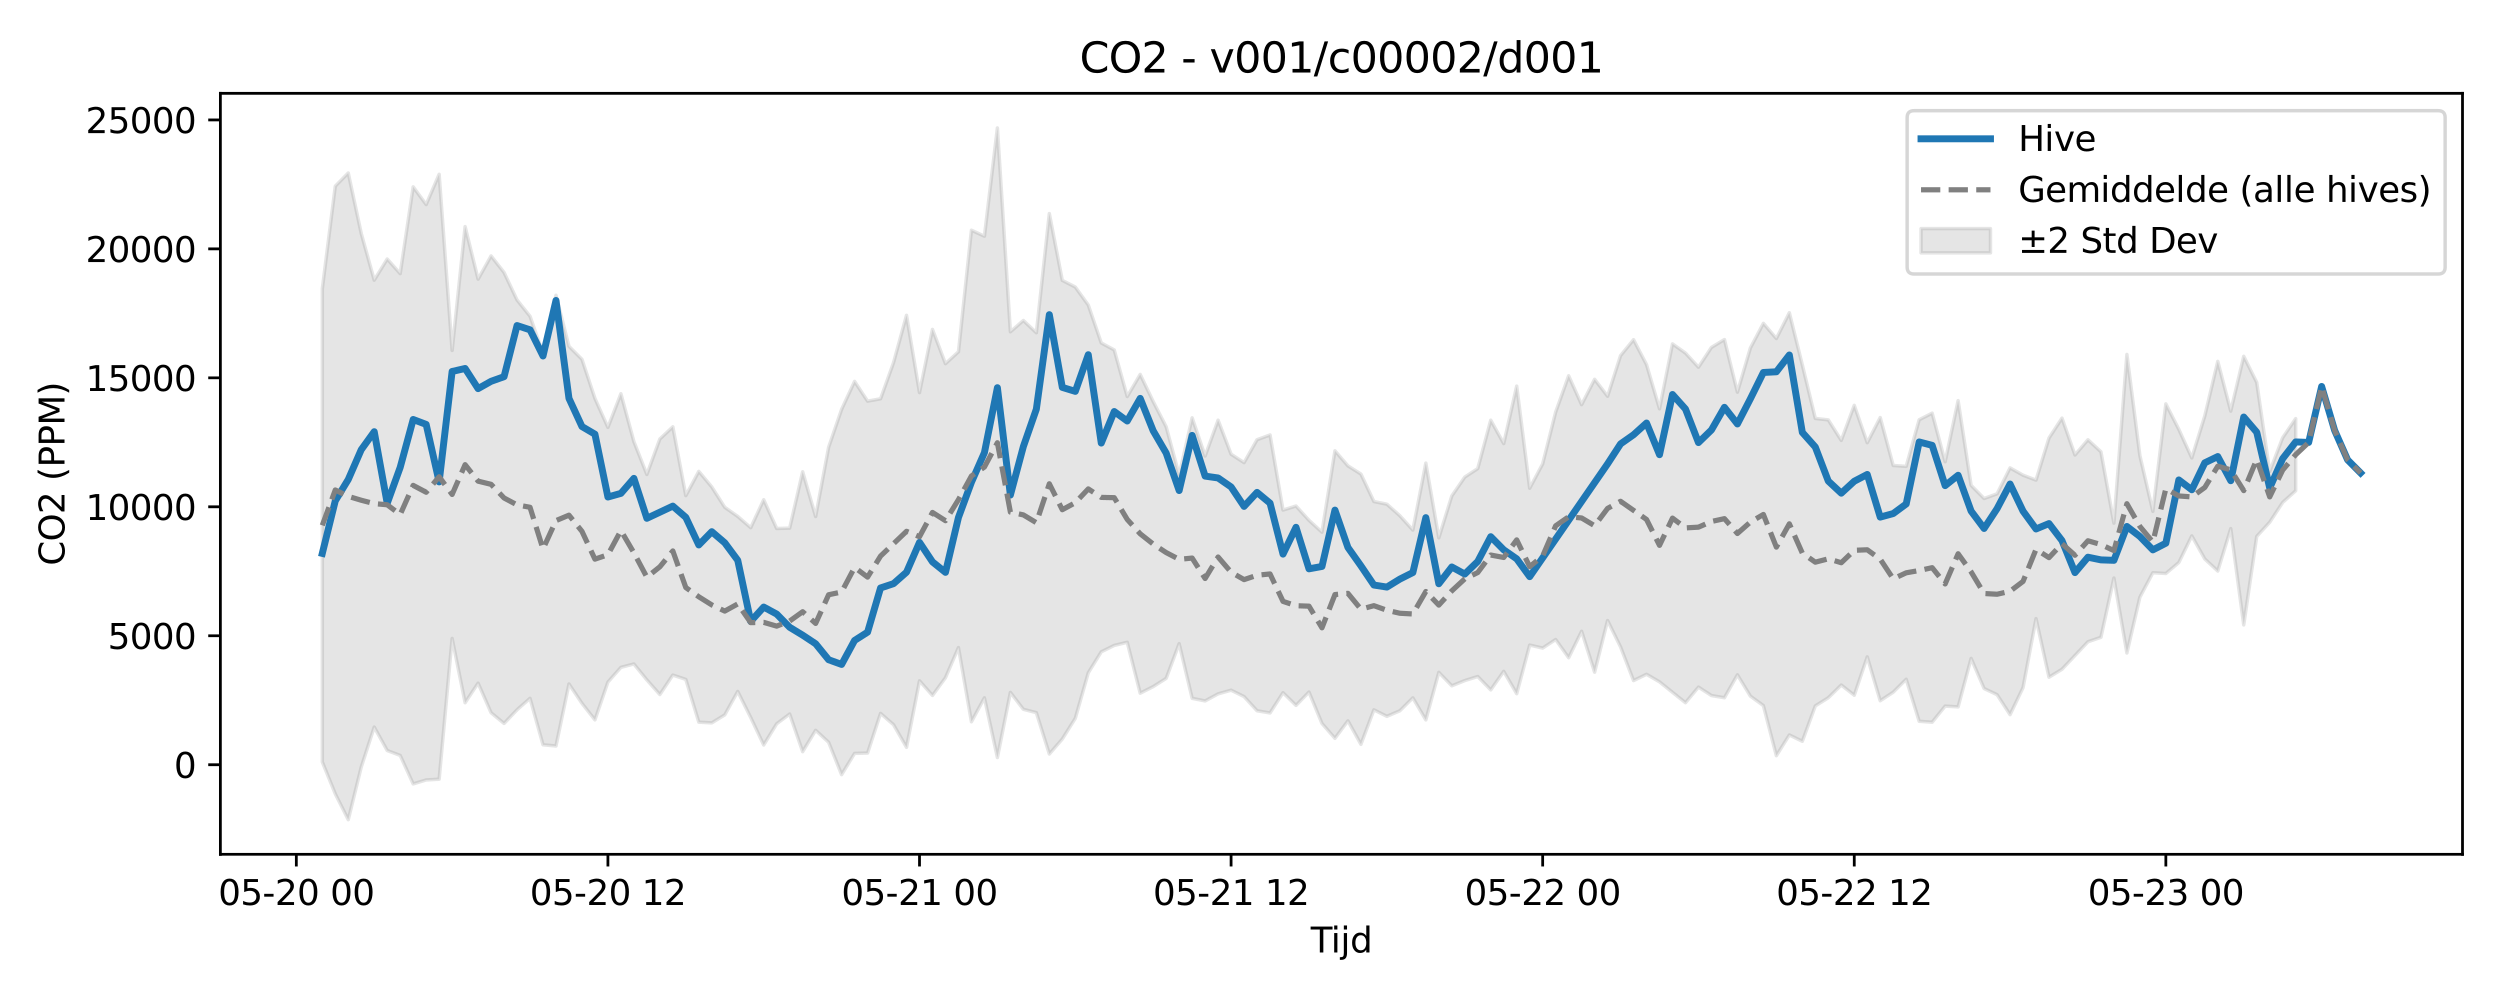 <?xml version="1.0" encoding="utf-8" standalone="no"?>
<!DOCTYPE svg PUBLIC "-//W3C//DTD SVG 1.1//EN"
  "http://www.w3.org/Graphics/SVG/1.1/DTD/svg11.dtd">
<svg xmlns:xlink="http://www.w3.org/1999/xlink" width="720pt" height="288pt" viewBox="0 0 720 288" xmlns="http://www.w3.org/2000/svg" version="1.1">
 <defs>
  <style type="text/css">*{stroke-linejoin: round; stroke-linecap: butt}</style>
 </defs>
 <g id="figure_1">
  <g id="patch_1">
   <path d="M 0 288 
L 720 288 
L 720 0 
L 0 0 
z
" style="fill: #ffffff"/>
  </g>
  <g id="axes_1">
   <g id="patch_2">
    <path d="M 63.47 246.04 
L 709.2 246.04 
L 709.2 26.88 
L 63.47 26.88 
z
" style="fill: #ffffff"/>
   </g>
   <g id="FillBetweenPolyCollection_1">
    <defs>
     <path id="m4e800bbe43" d="M 92.821 -204.836 
L 92.821 -68.562 
L 96.56 -59.377 
L 100.299 -51.922 
L 104.038 -67.093 
L 107.777 -78.601 
L 111.516 -71.849 
L 115.256 -70.435 
L 118.995 -62.232 
L 122.734 -63.374 
L 126.473 -63.586 
L 130.212 -104.137 
L 133.951 -85.61 
L 137.69 -91.253 
L 141.429 -82.733 
L 145.168 -79.644 
L 148.907 -83.576 
L 152.646 -86.888 
L 156.385 -73.497 
L 160.124 -73.153 
L 163.863 -91.015 
L 167.602 -85.445 
L 171.341 -80.674 
L 175.08 -91.563 
L 178.819 -95.801 
L 182.558 -96.771 
L 186.297 -92.188 
L 190.036 -87.963 
L 193.775 -93.578 
L 197.514 -92.328 
L 201.253 -80.01 
L 204.992 -79.808 
L 208.731 -82.114 
L 212.47 -88.857 
L 216.209 -81.343 
L 219.948 -73.441 
L 223.687 -79.552 
L 227.426 -82.361 
L 231.165 -71.515 
L 234.904 -77.67 
L 238.643 -74.229 
L 242.382 -64.899 
L 246.121 -71.024 
L 249.861 -71.118 
L 253.6 -82.545 
L 257.339 -79.282 
L 261.078 -72.773 
L 264.817 -91.934 
L 268.556 -87.7 
L 272.295 -92.814 
L 276.034 -101.508 
L 279.773 -80.126 
L 283.512 -87.021 
L 287.251 -69.82 
L 290.99 -88.589 
L 294.729 -83.718 
L 298.468 -82.761 
L 302.207 -70.846 
L 305.946 -75.161 
L 309.685 -81.121 
L 313.424 -94.236 
L 317.163 -100.269 
L 320.902 -102.12 
L 324.641 -103.021 
L 328.38 -88.355 
L 332.119 -90.254 
L 335.858 -92.627 
L 339.597 -102.632 
L 343.336 -86.883 
L 347.075 -86.129 
L 350.814 -88.165 
L 354.553 -89.224 
L 358.292 -87.385 
L 362.031 -83.294 
L 365.77 -82.672 
L 369.509 -88.506 
L 373.248 -84.839 
L 376.987 -88.69 
L 380.726 -79.647 
L 384.465 -75.359 
L 388.205 -80.396 
L 391.944 -73.626 
L 395.683 -83.569 
L 399.422 -81.691 
L 403.161 -83.296 
L 406.9 -87.014 
L 410.639 -80.662 
L 414.378 -94.365 
L 418.117 -90.488 
L 421.856 -91.99 
L 425.595 -93.16 
L 429.334 -89.306 
L 433.073 -94.65 
L 436.812 -88.211 
L 440.551 -102.215 
L 444.29 -101.352 
L 448.029 -103.821 
L 451.768 -98.568 
L 455.507 -106.191 
L 459.246 -94.403 
L 462.985 -109.283 
L 466.724 -101.672 
L 470.463 -91.983 
L 474.202 -93.806 
L 477.941 -91.625 
L 481.68 -88.614 
L 485.419 -85.612 
L 489.158 -90.115 
L 492.897 -87.683 
L 496.636 -87.048 
L 500.375 -93.648 
L 504.114 -87.514 
L 507.853 -84.783 
L 511.592 -70.36 
L 515.331 -76.332 
L 519.07 -74.51 
L 522.809 -84.697 
L 526.549 -87.044 
L 530.288 -90.708 
L 534.027 -87.765 
L 537.766 -98.819 
L 541.505 -86.181 
L 545.244 -88.645 
L 548.983 -92.376 
L 552.722 -80.268 
L 556.461 -79.999 
L 560.2 -84.639 
L 563.939 -84.414 
L 567.678 -98.38 
L 571.417 -89.705 
L 575.156 -87.935 
L 578.895 -82.173 
L 582.634 -89.955 
L 586.373 -109.838 
L 590.112 -92.959 
L 593.851 -95.246 
L 597.59 -99.206 
L 601.329 -103.17 
L 605.068 -104.454 
L 608.807 -121.529 
L 612.546 -99.938 
L 616.285 -116.008 
L 620.024 -123.053 
L 623.763 -122.832 
L 627.502 -125.994 
L 631.241 -133.66 
L 634.98 -127.012 
L 638.719 -123.538 
L 642.458 -135.777 
L 646.197 -108.017 
L 649.936 -133.513 
L 653.675 -137.593 
L 657.414 -143.302 
L 661.154 -146.662 
L 661.154 -167.441 
L 661.154 -167.441 
L 657.414 -161.945 
L 653.675 -152.195 
L 649.936 -177.859 
L 646.197 -185.394 
L 642.458 -169.598 
L 638.719 -183.929 
L 634.98 -168.208 
L 631.241 -156.119 
L 627.502 -164.338 
L 623.763 -171.689 
L 620.024 -140.728 
L 616.285 -156.773 
L 612.546 -185.923 
L 608.807 -137.332 
L 605.068 -157.89 
L 601.329 -161.348 
L 597.59 -156.968 
L 593.851 -167.58 
L 590.112 -161.847 
L 586.373 -149.723 
L 582.634 -151.151 
L 578.895 -153.25 
L 575.156 -145.783 
L 571.417 -144.431 
L 567.678 -148.225 
L 563.939 -172.622 
L 560.2 -155.016 
L 556.461 -169.016 
L 552.722 -167.108 
L 548.983 -153.686 
L 545.244 -153.947 
L 541.505 -167.75 
L 537.766 -160.505 
L 534.027 -171.266 
L 530.288 -161.164 
L 526.549 -167.076 
L 522.809 -167.492 
L 519.07 -182.892 
L 515.331 -197.942 
L 511.592 -190.505 
L 507.853 -194.88 
L 504.114 -187.781 
L 500.375 -175.056 
L 496.636 -190.209 
L 492.897 -187.944 
L 489.158 -182.242 
L 485.419 -186.316 
L 481.68 -188.957 
L 477.941 -170.252 
L 474.202 -182.98 
L 470.463 -190.167 
L 466.724 -185.583 
L 462.985 -173.877 
L 459.246 -178.763 
L 455.507 -171.456 
L 451.768 -179.772 
L 448.029 -169.309 
L 444.29 -154.41 
L 440.551 -147.384 
L 436.812 -176.804 
L 433.073 -160.246 
L 429.334 -166.994 
L 425.595 -153.06 
L 421.856 -150.594 
L 418.117 -145.169 
L 414.378 -133.096 
L 410.639 -154.629 
L 406.9 -135.34 
L 403.161 -139.467 
L 399.422 -142.797 
L 395.683 -143.563 
L 391.944 -151.475 
L 388.205 -153.832 
L 384.465 -158.172 
L 380.726 -134.73 
L 376.987 -138.159 
L 373.248 -142.268 
L 369.509 -141.101 
L 365.77 -162.736 
L 362.031 -161.366 
L 358.292 -154.758 
L 354.553 -157.193 
L 350.814 -166.992 
L 347.075 -156.664 
L 343.336 -167.674 
L 339.597 -151.18 
L 335.858 -165.088 
L 332.119 -172.364 
L 328.38 -180.173 
L 324.641 -173.794 
L 320.902 -187.216 
L 317.163 -189.236 
L 313.424 -200.156 
L 309.685 -205.331 
L 305.946 -207.244 
L 302.207 -226.498 
L 298.468 -192.169 
L 294.729 -195.701 
L 290.99 -192.434 
L 287.251 -251.158 
L 283.512 -219.971 
L 279.773 -221.704 
L 276.034 -186.688 
L 272.295 -183.261 
L 268.556 -193.133 
L 264.817 -174.913 
L 261.078 -197.193 
L 257.339 -183.558 
L 253.6 -173.151 
L 249.861 -172.475 
L 246.121 -178.157 
L 242.382 -170.103 
L 238.643 -159.191 
L 234.904 -139.241 
L 231.165 -152.133 
L 227.426 -135.903 
L 223.687 -135.796 
L 219.948 -144.077 
L 216.209 -136.019 
L 212.47 -139.276 
L 208.731 -141.9 
L 204.992 -147.759 
L 201.253 -152.249 
L 197.514 -145.254 
L 193.775 -165.079 
L 190.036 -161.568 
L 186.297 -151.352 
L 182.558 -160.823 
L 178.819 -174.603 
L 175.08 -164.91 
L 171.341 -173.256 
L 167.602 -184.511 
L 163.863 -188.252 
L 160.124 -202.971 
L 156.385 -186.286 
L 152.646 -196.917 
L 148.907 -201.609 
L 145.168 -209.522 
L 141.429 -214.295 
L 137.69 -207.602 
L 133.951 -222.74 
L 130.212 -187.066 
L 126.473 -237.811 
L 122.734 -229.089 
L 118.995 -234.186 
L 115.256 -209.192 
L 111.516 -213.405 
L 107.777 -207.312 
L 104.038 -220.766 
L 100.299 -238.183 
L 96.56 -234.391 
L 92.821 -204.836 
z
" style="stroke: #808080; stroke-opacity: 0.2"/>
    </defs>
    <g clip-path="url(#pc30db6dd13)">
     <use xlink:href="#m4e800bbe43" x="0" y="288" style="fill: #808080; fill-opacity: 0.2; stroke: #808080; stroke-opacity: 0.2"/>
    </g>
   </g>
   <g id="matplotlib.axis_1">
    <g id="xtick_1">
     <g id="line2d_1">
      <defs>
       <path id="m3053ed1cce" d="M 0 0 
L 0 3.5 
" style="stroke: #000000; stroke-width: 0.8"/>
      </defs>
      <g>
       <use xlink:href="#m3053ed1cce" x="85.343" y="246.04" style="stroke: #000000; stroke-width: 0.8"/>
      </g>
     </g>
     <g id="text_1">
      <!-- 05-20 00 -->
      <g transform="translate(62.863 260.638) scale(0.1 -0.1)">
       <defs>
        <path id="DejaVuSans-30" d="M 2034 4250 
Q 1547 4250 1301 3770 
Q 1056 3291 1056 2328 
Q 1056 1369 1301 889 
Q 1547 409 2034 409 
Q 2525 409 2770 889 
Q 3016 1369 3016 2328 
Q 3016 3291 2770 3770 
Q 2525 4250 2034 4250 
z
M 2034 4750 
Q 2819 4750 3233 4129 
Q 3647 3509 3647 2328 
Q 3647 1150 3233 529 
Q 2819 -91 2034 -91 
Q 1250 -91 836 529 
Q 422 1150 422 2328 
Q 422 3509 836 4129 
Q 1250 4750 2034 4750 
z
" transform="scale(0.016)"/>
        <path id="DejaVuSans-35" d="M 691 4666 
L 3169 4666 
L 3169 4134 
L 1269 4134 
L 1269 2991 
Q 1406 3038 1543 3061 
Q 1681 3084 1819 3084 
Q 2600 3084 3056 2656 
Q 3513 2228 3513 1497 
Q 3513 744 3044 326 
Q 2575 -91 1722 -91 
Q 1428 -91 1123 -41 
Q 819 9 494 109 
L 494 744 
Q 775 591 1075 516 
Q 1375 441 1709 441 
Q 2250 441 2565 725 
Q 2881 1009 2881 1497 
Q 2881 1984 2565 2268 
Q 2250 2553 1709 2553 
Q 1456 2553 1204 2497 
Q 953 2441 691 2322 
L 691 4666 
z
" transform="scale(0.016)"/>
        <path id="DejaVuSans-2d" d="M 313 2009 
L 1997 2009 
L 1997 1497 
L 313 1497 
L 313 2009 
z
" transform="scale(0.016)"/>
        <path id="DejaVuSans-32" d="M 1228 531 
L 3431 531 
L 3431 0 
L 469 0 
L 469 531 
Q 828 903 1448 1529 
Q 2069 2156 2228 2338 
Q 2531 2678 2651 2914 
Q 2772 3150 2772 3378 
Q 2772 3750 2511 3984 
Q 2250 4219 1831 4219 
Q 1534 4219 1204 4116 
Q 875 4013 500 3803 
L 500 4441 
Q 881 4594 1212 4672 
Q 1544 4750 1819 4750 
Q 2544 4750 2975 4387 
Q 3406 4025 3406 3419 
Q 3406 3131 3298 2873 
Q 3191 2616 2906 2266 
Q 2828 2175 2409 1742 
Q 1991 1309 1228 531 
z
" transform="scale(0.016)"/>
        <path id="DejaVuSans-20" transform="scale(0.016)"/>
       </defs>
       <use xlink:href="#DejaVuSans-30"/>
       <use xlink:href="#DejaVuSans-35" transform="translate(63.623 0)"/>
       <use xlink:href="#DejaVuSans-2d" transform="translate(127.246 0)"/>
       <use xlink:href="#DejaVuSans-32" transform="translate(163.33 0)"/>
       <use xlink:href="#DejaVuSans-30" transform="translate(226.953 0)"/>
       <use xlink:href="#DejaVuSans-20" transform="translate(290.576 0)"/>
       <use xlink:href="#DejaVuSans-30" transform="translate(322.363 0)"/>
       <use xlink:href="#DejaVuSans-30" transform="translate(385.986 0)"/>
      </g>
     </g>
    </g>
    <g id="xtick_2">
     <g id="line2d_2">
      <g>
       <use xlink:href="#m3053ed1cce" x="175.08" y="246.04" style="stroke: #000000; stroke-width: 0.8"/>
      </g>
     </g>
     <g id="text_2">
      <!-- 05-20 12 -->
      <g transform="translate(152.599 260.638) scale(0.1 -0.1)">
       <defs>
        <path id="DejaVuSans-31" d="M 794 531 
L 1825 531 
L 1825 4091 
L 703 3866 
L 703 4441 
L 1819 4666 
L 2450 4666 
L 2450 531 
L 3481 531 
L 3481 0 
L 794 0 
L 794 531 
z
" transform="scale(0.016)"/>
       </defs>
       <use xlink:href="#DejaVuSans-30"/>
       <use xlink:href="#DejaVuSans-35" transform="translate(63.623 0)"/>
       <use xlink:href="#DejaVuSans-2d" transform="translate(127.246 0)"/>
       <use xlink:href="#DejaVuSans-32" transform="translate(163.33 0)"/>
       <use xlink:href="#DejaVuSans-30" transform="translate(226.953 0)"/>
       <use xlink:href="#DejaVuSans-20" transform="translate(290.576 0)"/>
       <use xlink:href="#DejaVuSans-31" transform="translate(322.363 0)"/>
       <use xlink:href="#DejaVuSans-32" transform="translate(385.986 0)"/>
      </g>
     </g>
    </g>
    <g id="xtick_3">
     <g id="line2d_3">
      <g>
       <use xlink:href="#m3053ed1cce" x="264.817" y="246.04" style="stroke: #000000; stroke-width: 0.8"/>
      </g>
     </g>
     <g id="text_3">
      <!-- 05-21 00 -->
      <g transform="translate(242.336 260.638) scale(0.1 -0.1)">
       <use xlink:href="#DejaVuSans-30"/>
       <use xlink:href="#DejaVuSans-35" transform="translate(63.623 0)"/>
       <use xlink:href="#DejaVuSans-2d" transform="translate(127.246 0)"/>
       <use xlink:href="#DejaVuSans-32" transform="translate(163.33 0)"/>
       <use xlink:href="#DejaVuSans-31" transform="translate(226.953 0)"/>
       <use xlink:href="#DejaVuSans-20" transform="translate(290.576 0)"/>
       <use xlink:href="#DejaVuSans-30" transform="translate(322.363 0)"/>
       <use xlink:href="#DejaVuSans-30" transform="translate(385.986 0)"/>
      </g>
     </g>
    </g>
    <g id="xtick_4">
     <g id="line2d_4">
      <g>
       <use xlink:href="#m3053ed1cce" x="354.553" y="246.04" style="stroke: #000000; stroke-width: 0.8"/>
      </g>
     </g>
     <g id="text_4">
      <!-- 05-21 12 -->
      <g transform="translate(332.073 260.638) scale(0.1 -0.1)">
       <use xlink:href="#DejaVuSans-30"/>
       <use xlink:href="#DejaVuSans-35" transform="translate(63.623 0)"/>
       <use xlink:href="#DejaVuSans-2d" transform="translate(127.246 0)"/>
       <use xlink:href="#DejaVuSans-32" transform="translate(163.33 0)"/>
       <use xlink:href="#DejaVuSans-31" transform="translate(226.953 0)"/>
       <use xlink:href="#DejaVuSans-20" transform="translate(290.576 0)"/>
       <use xlink:href="#DejaVuSans-31" transform="translate(322.363 0)"/>
       <use xlink:href="#DejaVuSans-32" transform="translate(385.986 0)"/>
      </g>
     </g>
    </g>
    <g id="xtick_5">
     <g id="line2d_5">
      <g>
       <use xlink:href="#m3053ed1cce" x="444.29" y="246.04" style="stroke: #000000; stroke-width: 0.8"/>
      </g>
     </g>
     <g id="text_5">
      <!-- 05-22 00 -->
      <g transform="translate(421.809 260.638) scale(0.1 -0.1)">
       <use xlink:href="#DejaVuSans-30"/>
       <use xlink:href="#DejaVuSans-35" transform="translate(63.623 0)"/>
       <use xlink:href="#DejaVuSans-2d" transform="translate(127.246 0)"/>
       <use xlink:href="#DejaVuSans-32" transform="translate(163.33 0)"/>
       <use xlink:href="#DejaVuSans-32" transform="translate(226.953 0)"/>
       <use xlink:href="#DejaVuSans-20" transform="translate(290.576 0)"/>
       <use xlink:href="#DejaVuSans-30" transform="translate(322.363 0)"/>
       <use xlink:href="#DejaVuSans-30" transform="translate(385.986 0)"/>
      </g>
     </g>
    </g>
    <g id="xtick_6">
     <g id="line2d_6">
      <g>
       <use xlink:href="#m3053ed1cce" x="534.027" y="246.04" style="stroke: #000000; stroke-width: 0.8"/>
      </g>
     </g>
     <g id="text_6">
      <!-- 05-22 12 -->
      <g transform="translate(511.546 260.638) scale(0.1 -0.1)">
       <use xlink:href="#DejaVuSans-30"/>
       <use xlink:href="#DejaVuSans-35" transform="translate(63.623 0)"/>
       <use xlink:href="#DejaVuSans-2d" transform="translate(127.246 0)"/>
       <use xlink:href="#DejaVuSans-32" transform="translate(163.33 0)"/>
       <use xlink:href="#DejaVuSans-32" transform="translate(226.953 0)"/>
       <use xlink:href="#DejaVuSans-20" transform="translate(290.576 0)"/>
       <use xlink:href="#DejaVuSans-31" transform="translate(322.363 0)"/>
       <use xlink:href="#DejaVuSans-32" transform="translate(385.986 0)"/>
      </g>
     </g>
    </g>
    <g id="xtick_7">
     <g id="line2d_7">
      <g>
       <use xlink:href="#m3053ed1cce" x="623.763" y="246.04" style="stroke: #000000; stroke-width: 0.8"/>
      </g>
     </g>
     <g id="text_7">
      <!-- 05-23 00 -->
      <g transform="translate(601.283 260.638) scale(0.1 -0.1)">
       <defs>
        <path id="DejaVuSans-33" d="M 2597 2516 
Q 3050 2419 3304 2112 
Q 3559 1806 3559 1356 
Q 3559 666 3084 287 
Q 2609 -91 1734 -91 
Q 1441 -91 1130 -33 
Q 819 25 488 141 
L 488 750 
Q 750 597 1062 519 
Q 1375 441 1716 441 
Q 2309 441 2620 675 
Q 2931 909 2931 1356 
Q 2931 1769 2642 2001 
Q 2353 2234 1838 2234 
L 1294 2234 
L 1294 2753 
L 1863 2753 
Q 2328 2753 2575 2939 
Q 2822 3125 2822 3475 
Q 2822 3834 2567 4026 
Q 2313 4219 1838 4219 
Q 1578 4219 1281 4162 
Q 984 4106 628 3988 
L 628 4550 
Q 988 4650 1302 4700 
Q 1616 4750 1894 4750 
Q 2613 4750 3031 4423 
Q 3450 4097 3450 3541 
Q 3450 3153 3228 2886 
Q 3006 2619 2597 2516 
z
" transform="scale(0.016)"/>
       </defs>
       <use xlink:href="#DejaVuSans-30"/>
       <use xlink:href="#DejaVuSans-35" transform="translate(63.623 0)"/>
       <use xlink:href="#DejaVuSans-2d" transform="translate(127.246 0)"/>
       <use xlink:href="#DejaVuSans-32" transform="translate(163.33 0)"/>
       <use xlink:href="#DejaVuSans-33" transform="translate(226.953 0)"/>
       <use xlink:href="#DejaVuSans-20" transform="translate(290.576 0)"/>
       <use xlink:href="#DejaVuSans-30" transform="translate(322.363 0)"/>
       <use xlink:href="#DejaVuSans-30" transform="translate(385.986 0)"/>
      </g>
     </g>
    </g>
    <g id="text_8">
     <!-- Tijd -->
     <g transform="translate(377.485 274.317) scale(0.1 -0.1)">
      <defs>
       <path id="DejaVuSans-54" d="M -19 4666 
L 3928 4666 
L 3928 4134 
L 2272 4134 
L 2272 0 
L 1638 0 
L 1638 4134 
L -19 4134 
L -19 4666 
z
" transform="scale(0.016)"/>
       <path id="DejaVuSans-69" d="M 603 3500 
L 1178 3500 
L 1178 0 
L 603 0 
L 603 3500 
z
M 603 4863 
L 1178 4863 
L 1178 4134 
L 603 4134 
L 603 4863 
z
" transform="scale(0.016)"/>
       <path id="DejaVuSans-6a" d="M 603 3500 
L 1178 3500 
L 1178 -63 
Q 1178 -731 923 -1031 
Q 669 -1331 103 -1331 
L -116 -1331 
L -116 -844 
L 38 -844 
Q 366 -844 484 -692 
Q 603 -541 603 -63 
L 603 3500 
z
M 603 4863 
L 1178 4863 
L 1178 4134 
L 603 4134 
L 603 4863 
z
" transform="scale(0.016)"/>
       <path id="DejaVuSans-64" d="M 2906 2969 
L 2906 4863 
L 3481 4863 
L 3481 0 
L 2906 0 
L 2906 525 
Q 2725 213 2448 61 
Q 2172 -91 1784 -91 
Q 1150 -91 751 415 
Q 353 922 353 1747 
Q 353 2572 751 3078 
Q 1150 3584 1784 3584 
Q 2172 3584 2448 3432 
Q 2725 3281 2906 2969 
z
M 947 1747 
Q 947 1113 1208 752 
Q 1469 391 1925 391 
Q 2381 391 2643 752 
Q 2906 1113 2906 1747 
Q 2906 2381 2643 2742 
Q 2381 3103 1925 3103 
Q 1469 3103 1208 2742 
Q 947 2381 947 1747 
z
" transform="scale(0.016)"/>
      </defs>
      <use xlink:href="#DejaVuSans-54"/>
      <use xlink:href="#DejaVuSans-69" transform="translate(57.959 0)"/>
      <use xlink:href="#DejaVuSans-6a" transform="translate(85.742 0)"/>
      <use xlink:href="#DejaVuSans-64" transform="translate(113.525 0)"/>
     </g>
    </g>
   </g>
   <g id="matplotlib.axis_2">
    <g id="ytick_1">
     <g id="line2d_8">
      <defs>
       <path id="m0eae2b316e" d="M 0 0 
L -3.5 0 
" style="stroke: #000000; stroke-width: 0.8"/>
      </defs>
      <g>
       <use xlink:href="#m0eae2b316e" x="63.47" y="220.239" style="stroke: #000000; stroke-width: 0.8"/>
      </g>
     </g>
     <g id="text_9">
      <!-- 0 -->
      <g transform="translate(50.108 224.038) scale(0.1 -0.1)">
       <use xlink:href="#DejaVuSans-30"/>
      </g>
     </g>
    </g>
    <g id="ytick_2">
     <g id="line2d_9">
      <g>
       <use xlink:href="#m0eae2b316e" x="63.47" y="183.098" style="stroke: #000000; stroke-width: 0.8"/>
      </g>
     </g>
     <g id="text_10">
      <!-- 5000 -->
      <g transform="translate(31.02 186.897) scale(0.1 -0.1)">
       <use xlink:href="#DejaVuSans-35"/>
       <use xlink:href="#DejaVuSans-30" transform="translate(63.623 0)"/>
       <use xlink:href="#DejaVuSans-30" transform="translate(127.246 0)"/>
       <use xlink:href="#DejaVuSans-30" transform="translate(190.869 0)"/>
      </g>
     </g>
    </g>
    <g id="ytick_3">
     <g id="line2d_10">
      <g>
       <use xlink:href="#m0eae2b316e" x="63.47" y="145.957" style="stroke: #000000; stroke-width: 0.8"/>
      </g>
     </g>
     <g id="text_11">
      <!-- 10000 -->
      <g transform="translate(24.657 149.756) scale(0.1 -0.1)">
       <use xlink:href="#DejaVuSans-31"/>
       <use xlink:href="#DejaVuSans-30" transform="translate(63.623 0)"/>
       <use xlink:href="#DejaVuSans-30" transform="translate(127.246 0)"/>
       <use xlink:href="#DejaVuSans-30" transform="translate(190.869 0)"/>
       <use xlink:href="#DejaVuSans-30" transform="translate(254.492 0)"/>
      </g>
     </g>
    </g>
    <g id="ytick_4">
     <g id="line2d_11">
      <g>
       <use xlink:href="#m0eae2b316e" x="63.47" y="108.816" style="stroke: #000000; stroke-width: 0.8"/>
      </g>
     </g>
     <g id="text_12">
      <!-- 15000 -->
      <g transform="translate(24.657 112.615) scale(0.1 -0.1)">
       <use xlink:href="#DejaVuSans-31"/>
       <use xlink:href="#DejaVuSans-35" transform="translate(63.623 0)"/>
       <use xlink:href="#DejaVuSans-30" transform="translate(127.246 0)"/>
       <use xlink:href="#DejaVuSans-30" transform="translate(190.869 0)"/>
       <use xlink:href="#DejaVuSans-30" transform="translate(254.492 0)"/>
      </g>
     </g>
    </g>
    <g id="ytick_5">
     <g id="line2d_12">
      <g>
       <use xlink:href="#m0eae2b316e" x="63.47" y="71.675" style="stroke: #000000; stroke-width: 0.8"/>
      </g>
     </g>
     <g id="text_13">
      <!-- 20000 -->
      <g transform="translate(24.657 75.475) scale(0.1 -0.1)">
       <use xlink:href="#DejaVuSans-32"/>
       <use xlink:href="#DejaVuSans-30" transform="translate(63.623 0)"/>
       <use xlink:href="#DejaVuSans-30" transform="translate(127.246 0)"/>
       <use xlink:href="#DejaVuSans-30" transform="translate(190.869 0)"/>
       <use xlink:href="#DejaVuSans-30" transform="translate(254.492 0)"/>
      </g>
     </g>
    </g>
    <g id="ytick_6">
     <g id="line2d_13">
      <g>
       <use xlink:href="#m0eae2b316e" x="63.47" y="34.534" style="stroke: #000000; stroke-width: 0.8"/>
      </g>
     </g>
     <g id="text_14">
      <!-- 25000 -->
      <g transform="translate(24.657 38.334) scale(0.1 -0.1)">
       <use xlink:href="#DejaVuSans-32"/>
       <use xlink:href="#DejaVuSans-35" transform="translate(63.623 0)"/>
       <use xlink:href="#DejaVuSans-30" transform="translate(127.246 0)"/>
       <use xlink:href="#DejaVuSans-30" transform="translate(190.869 0)"/>
       <use xlink:href="#DejaVuSans-30" transform="translate(254.492 0)"/>
      </g>
     </g>
    </g>
    <g id="text_15">
     <!-- CO2 (PPM) -->
     <g transform="translate(18.578 162.903) rotate(-90) scale(0.1 -0.1)">
      <defs>
       <path id="DejaVuSans-43" d="M 4122 4306 
L 4122 3641 
Q 3803 3938 3442 4084 
Q 3081 4231 2675 4231 
Q 1875 4231 1450 3742 
Q 1025 3253 1025 2328 
Q 1025 1406 1450 917 
Q 1875 428 2675 428 
Q 3081 428 3442 575 
Q 3803 722 4122 1019 
L 4122 359 
Q 3791 134 3420 21 
Q 3050 -91 2638 -91 
Q 1578 -91 968 557 
Q 359 1206 359 2328 
Q 359 3453 968 4101 
Q 1578 4750 2638 4750 
Q 3056 4750 3426 4639 
Q 3797 4528 4122 4306 
z
" transform="scale(0.016)"/>
       <path id="DejaVuSans-4f" d="M 2522 4238 
Q 1834 4238 1429 3725 
Q 1025 3213 1025 2328 
Q 1025 1447 1429 934 
Q 1834 422 2522 422 
Q 3209 422 3611 934 
Q 4013 1447 4013 2328 
Q 4013 3213 3611 3725 
Q 3209 4238 2522 4238 
z
M 2522 4750 
Q 3503 4750 4090 4092 
Q 4678 3434 4678 2328 
Q 4678 1225 4090 567 
Q 3503 -91 2522 -91 
Q 1538 -91 948 565 
Q 359 1222 359 2328 
Q 359 3434 948 4092 
Q 1538 4750 2522 4750 
z
" transform="scale(0.016)"/>
       <path id="DejaVuSans-28" d="M 1984 4856 
Q 1566 4138 1362 3434 
Q 1159 2731 1159 2009 
Q 1159 1288 1364 580 
Q 1569 -128 1984 -844 
L 1484 -844 
Q 1016 -109 783 600 
Q 550 1309 550 2009 
Q 550 2706 781 3412 
Q 1013 4119 1484 4856 
L 1984 4856 
z
" transform="scale(0.016)"/>
       <path id="DejaVuSans-50" d="M 1259 4147 
L 1259 2394 
L 2053 2394 
Q 2494 2394 2734 2622 
Q 2975 2850 2975 3272 
Q 2975 3691 2734 3919 
Q 2494 4147 2053 4147 
L 1259 4147 
z
M 628 4666 
L 2053 4666 
Q 2838 4666 3239 4311 
Q 3641 3956 3641 3272 
Q 3641 2581 3239 2228 
Q 2838 1875 2053 1875 
L 1259 1875 
L 1259 0 
L 628 0 
L 628 4666 
z
" transform="scale(0.016)"/>
       <path id="DejaVuSans-4d" d="M 628 4666 
L 1569 4666 
L 2759 1491 
L 3956 4666 
L 4897 4666 
L 4897 0 
L 4281 0 
L 4281 4097 
L 3078 897 
L 2444 897 
L 1241 4097 
L 1241 0 
L 628 0 
L 628 4666 
z
" transform="scale(0.016)"/>
       <path id="DejaVuSans-29" d="M 513 4856 
L 1013 4856 
Q 1481 4119 1714 3412 
Q 1947 2706 1947 2009 
Q 1947 1309 1714 600 
Q 1481 -109 1013 -844 
L 513 -844 
Q 928 -128 1133 580 
Q 1338 1288 1338 2009 
Q 1338 2731 1133 3434 
Q 928 4138 513 4856 
z
" transform="scale(0.016)"/>
      </defs>
      <use xlink:href="#DejaVuSans-43"/>
      <use xlink:href="#DejaVuSans-4f" transform="translate(69.824 0)"/>
      <use xlink:href="#DejaVuSans-32" transform="translate(148.535 0)"/>
      <use xlink:href="#DejaVuSans-20" transform="translate(212.158 0)"/>
      <use xlink:href="#DejaVuSans-28" transform="translate(243.945 0)"/>
      <use xlink:href="#DejaVuSans-50" transform="translate(282.959 0)"/>
      <use xlink:href="#DejaVuSans-50" transform="translate(343.262 0)"/>
      <use xlink:href="#DejaVuSans-4d" transform="translate(403.564 0)"/>
      <use xlink:href="#DejaVuSans-29" transform="translate(489.844 0)"/>
     </g>
    </g>
   </g>
   <g id="line2d_14">
    <path d="M 92.821 159.38 
L 96.56 144.244 
L 100.299 138.093 
L 104.038 129.511 
L 107.777 124.331 
L 111.516 144.947 
L 115.256 134.597 
L 118.995 120.81 
L 122.734 122.229 
L 126.473 138.782 
L 130.212 106.981 
L 133.951 106.122 
L 137.69 111.925 
L 141.429 109.819 
L 145.168 108.482 
L 148.907 93.757 
L 152.646 94.985 
L 156.385 102.525 
L 160.124 86.539 
L 163.863 114.734 
L 167.602 122.841 
L 171.341 125.042 
L 175.08 143.144 
L 178.819 142.091 
L 182.558 137.774 
L 186.297 149.273 
L 193.775 145.76 
L 197.514 148.998 
L 201.253 156.946 
L 204.992 153.125 
L 208.731 156.324 
L 212.47 161.363 
L 216.209 178.946 
L 219.948 174.835 
L 223.687 176.853 
L 227.426 180.662 
L 231.165 182.927 
L 234.904 185.406 
L 238.643 190.006 
L 242.382 191.356 
L 246.121 184.447 
L 249.861 182.061 
L 253.6 169.334 
L 257.339 168.091 
L 261.078 164.79 
L 264.817 156.198 
L 268.556 161.821 
L 272.295 164.837 
L 276.034 149.032 
L 279.773 138.881 
L 283.512 130.358 
L 287.251 111.658 
L 290.99 142.575 
L 294.729 128.601 
L 298.468 117.834 
L 302.207 90.625 
L 305.946 111.567 
L 309.685 112.714 
L 313.424 102.158 
L 317.163 127.602 
L 320.902 118.52 
L 324.641 121.251 
L 328.38 114.737 
L 332.119 124.066 
L 335.858 130.492 
L 339.597 141.277 
L 343.336 125.396 
L 347.075 137.12 
L 350.814 137.655 
L 354.553 140.242 
L 358.292 145.838 
L 362.031 141.807 
L 365.77 144.907 
L 369.509 159.585 
L 373.248 151.867 
L 376.987 163.826 
L 380.726 163.139 
L 384.465 146.913 
L 388.205 157.669 
L 391.944 162.963 
L 395.683 168.494 
L 399.422 169.081 
L 403.161 166.783 
L 406.9 164.897 
L 410.639 149.084 
L 414.378 168.12 
L 418.117 163.287 
L 421.856 165.33 
L 425.595 161.7 
L 429.334 154.571 
L 433.073 158.35 
L 436.812 160.947 
L 440.551 166.076 
L 462.985 133.593 
L 466.724 127.84 
L 470.463 125.21 
L 474.202 121.833 
L 477.941 130.949 
L 481.68 113.615 
L 485.419 117.799 
L 489.158 127.461 
L 492.897 123.829 
L 496.636 117.312 
L 500.375 122.1 
L 504.114 114.845 
L 507.853 107.271 
L 511.592 107.078 
L 515.331 102.239 
L 519.07 124.534 
L 522.809 128.746 
L 526.549 138.549 
L 530.288 142.035 
L 534.027 138.598 
L 537.766 136.642 
L 541.505 148.928 
L 545.244 147.908 
L 548.983 145.147 
L 552.722 127.283 
L 556.461 128.26 
L 560.2 139.862 
L 563.939 136.88 
L 567.678 147.19 
L 571.417 152.197 
L 575.156 146.492 
L 578.895 139.401 
L 582.634 147.209 
L 586.373 152.345 
L 590.112 150.788 
L 593.851 155.686 
L 597.59 164.906 
L 601.329 160.472 
L 605.068 161.244 
L 608.807 161.373 
L 612.546 151.625 
L 616.285 154.502 
L 620.024 158.362 
L 623.763 156.443 
L 627.502 138.224 
L 631.241 141.05 
L 634.98 133.292 
L 638.719 131.485 
L 642.458 138.445 
L 646.197 120.107 
L 649.936 124.475 
L 653.675 140.525 
L 657.414 132.081 
L 661.154 127.275 
L 664.893 127.42 
L 668.632 111.305 
L 672.371 123.947 
L 676.11 132.44 
L 679.849 136.204 
L 679.849 136.204 
" clip-path="url(#pc30db6dd13)" style="fill: none; stroke: #1f77b4; stroke-width: 2; stroke-linecap: square"/>
   </g>
   <g id="line2d_15">
    <path d="M 92.821 151.301 
L 96.56 141.116 
L 100.299 142.948 
L 104.038 144.07 
L 107.777 145.043 
L 111.516 145.373 
L 115.256 148.186 
L 118.995 139.791 
L 122.734 141.768 
L 126.473 137.302 
L 130.212 142.399 
L 133.951 133.825 
L 137.69 138.572 
L 141.429 139.486 
L 145.168 143.417 
L 148.907 145.407 
L 152.646 146.097 
L 156.385 158.109 
L 160.124 149.938 
L 163.863 148.367 
L 167.602 153.022 
L 171.341 161.035 
L 175.08 159.763 
L 178.819 152.798 
L 182.558 159.203 
L 186.297 166.23 
L 190.036 163.235 
L 193.775 158.672 
L 197.514 169.209 
L 201.253 171.871 
L 204.992 174.216 
L 208.731 175.993 
L 212.47 173.933 
L 216.209 179.319 
L 219.948 179.241 
L 223.687 180.326 
L 227.426 178.868 
L 231.165 176.176 
L 234.904 179.544 
L 238.643 171.29 
L 242.382 170.499 
L 246.121 163.409 
L 249.861 166.204 
L 253.6 160.152 
L 261.078 153.017 
L 264.817 154.576 
L 268.556 147.583 
L 272.295 149.963 
L 276.034 143.902 
L 279.773 137.085 
L 283.512 134.504 
L 287.251 127.511 
L 290.99 147.488 
L 294.729 148.291 
L 298.468 150.535 
L 302.207 139.328 
L 305.946 146.798 
L 309.685 144.774 
L 313.424 140.804 
L 317.163 143.248 
L 320.902 143.332 
L 324.641 149.592 
L 328.38 153.736 
L 332.119 156.691 
L 335.858 159.143 
L 339.597 161.094 
L 343.336 160.721 
L 347.075 166.603 
L 350.814 160.422 
L 354.553 164.792 
L 358.292 166.929 
L 362.031 165.67 
L 365.77 165.296 
L 369.509 173.197 
L 373.248 174.447 
L 376.987 174.576 
L 380.726 180.811 
L 384.465 171.234 
L 388.205 170.886 
L 391.944 175.449 
L 395.683 174.434 
L 399.422 175.756 
L 403.161 176.619 
L 406.9 176.823 
L 410.639 170.355 
L 414.378 174.269 
L 418.117 170.172 
L 421.856 166.708 
L 425.595 164.89 
L 429.334 159.85 
L 433.073 160.552 
L 436.812 155.492 
L 440.551 163.201 
L 444.29 160.119 
L 448.029 151.435 
L 451.768 148.83 
L 455.507 149.177 
L 459.246 151.417 
L 462.985 146.42 
L 466.724 144.372 
L 474.202 149.607 
L 477.941 157.062 
L 481.68 149.215 
L 485.419 152.036 
L 489.158 151.822 
L 492.897 150.186 
L 496.636 149.372 
L 500.375 153.648 
L 504.114 150.353 
L 507.853 148.168 
L 511.592 157.567 
L 515.331 150.863 
L 519.07 159.299 
L 522.809 161.905 
L 526.549 160.94 
L 530.288 162.064 
L 534.027 158.485 
L 537.766 158.338 
L 541.505 161.034 
L 545.244 166.704 
L 548.983 164.969 
L 552.722 164.312 
L 556.461 163.492 
L 560.2 168.173 
L 563.939 159.482 
L 567.678 164.697 
L 571.417 170.932 
L 575.156 171.141 
L 578.895 170.288 
L 582.634 167.447 
L 586.373 158.22 
L 590.112 160.597 
L 593.851 156.587 
L 597.59 159.913 
L 601.329 155.741 
L 605.068 156.828 
L 608.807 158.57 
L 612.546 145.069 
L 616.285 151.609 
L 620.024 156.11 
L 623.763 140.739 
L 627.502 142.834 
L 631.241 143.11 
L 634.98 140.39 
L 638.719 134.266 
L 642.458 135.312 
L 646.197 141.295 
L 649.936 132.314 
L 653.675 143.106 
L 657.414 135.377 
L 661.154 130.949 
L 664.893 127.42 
L 668.632 111.305 
L 672.371 123.947 
L 676.11 132.44 
L 679.849 136.204 
L 679.849 136.204 
" clip-path="url(#pc30db6dd13)" style="fill: none; stroke-dasharray: 5.55,2.4; stroke-dashoffset: 0; stroke: #808080; stroke-width: 1.5"/>
   </g>
   <g id="patch_3">
    <path d="M 63.47 246.04 
L 63.47 26.88 
" style="fill: none; stroke: #000000; stroke-width: 0.8; stroke-linejoin: miter; stroke-linecap: square"/>
   </g>
   <g id="patch_4">
    <path d="M 709.2 246.04 
L 709.2 26.88 
" style="fill: none; stroke: #000000; stroke-width: 0.8; stroke-linejoin: miter; stroke-linecap: square"/>
   </g>
   <g id="patch_5">
    <path d="M 63.47 246.04 
L 709.2 246.04 
" style="fill: none; stroke: #000000; stroke-width: 0.8; stroke-linejoin: miter; stroke-linecap: square"/>
   </g>
   <g id="patch_6">
    <path d="M 63.47 26.88 
L 709.2 26.88 
" style="fill: none; stroke: #000000; stroke-width: 0.8; stroke-linejoin: miter; stroke-linecap: square"/>
   </g>
   <g id="text_16">
    <!-- CO2 - v001/c00002/d001 -->
    <g transform="translate(310.932 20.88) scale(0.12 -0.12)">
     <defs>
      <path id="DejaVuSans-76" d="M 191 3500 
L 800 3500 
L 1894 563 
L 2988 3500 
L 3597 3500 
L 2284 0 
L 1503 0 
L 191 3500 
z
" transform="scale(0.016)"/>
      <path id="DejaVuSans-2f" d="M 1625 4666 
L 2156 4666 
L 531 -594 
L 0 -594 
L 1625 4666 
z
" transform="scale(0.016)"/>
      <path id="DejaVuSans-63" d="M 3122 3366 
L 3122 2828 
Q 2878 2963 2633 3030 
Q 2388 3097 2138 3097 
Q 1578 3097 1268 2742 
Q 959 2388 959 1747 
Q 959 1106 1268 751 
Q 1578 397 2138 397 
Q 2388 397 2633 464 
Q 2878 531 3122 666 
L 3122 134 
Q 2881 22 2623 -34 
Q 2366 -91 2075 -91 
Q 1284 -91 818 406 
Q 353 903 353 1747 
Q 353 2603 823 3093 
Q 1294 3584 2113 3584 
Q 2378 3584 2631 3529 
Q 2884 3475 3122 3366 
z
" transform="scale(0.016)"/>
     </defs>
     <use xlink:href="#DejaVuSans-43"/>
     <use xlink:href="#DejaVuSans-4f" transform="translate(69.824 0)"/>
     <use xlink:href="#DejaVuSans-32" transform="translate(148.535 0)"/>
     <use xlink:href="#DejaVuSans-20" transform="translate(212.158 0)"/>
     <use xlink:href="#DejaVuSans-2d" transform="translate(243.945 0)"/>
     <use xlink:href="#DejaVuSans-20" transform="translate(280.029 0)"/>
     <use xlink:href="#DejaVuSans-76" transform="translate(311.816 0)"/>
     <use xlink:href="#DejaVuSans-30" transform="translate(370.996 0)"/>
     <use xlink:href="#DejaVuSans-30" transform="translate(434.619 0)"/>
     <use xlink:href="#DejaVuSans-31" transform="translate(498.242 0)"/>
     <use xlink:href="#DejaVuSans-2f" transform="translate(561.865 0)"/>
     <use xlink:href="#DejaVuSans-63" transform="translate(595.557 0)"/>
     <use xlink:href="#DejaVuSans-30" transform="translate(650.537 0)"/>
     <use xlink:href="#DejaVuSans-30" transform="translate(714.16 0)"/>
     <use xlink:href="#DejaVuSans-30" transform="translate(777.783 0)"/>
     <use xlink:href="#DejaVuSans-30" transform="translate(841.406 0)"/>
     <use xlink:href="#DejaVuSans-32" transform="translate(905.029 0)"/>
     <use xlink:href="#DejaVuSans-2f" transform="translate(968.652 0)"/>
     <use xlink:href="#DejaVuSans-64" transform="translate(1002.344 0)"/>
     <use xlink:href="#DejaVuSans-30" transform="translate(1065.82 0)"/>
     <use xlink:href="#DejaVuSans-30" transform="translate(1129.443 0)"/>
     <use xlink:href="#DejaVuSans-31" transform="translate(1193.066 0)"/>
    </g>
   </g>
   <g id="legend_1">
    <g id="patch_7">
     <path d="M 551.256 78.914 
L 702.2 78.914 
Q 704.2 78.914 704.2 76.914 
L 704.2 33.88 
Q 704.2 31.88 702.2 31.88 
L 551.256 31.88 
Q 549.256 31.88 549.256 33.88 
L 549.256 76.914 
Q 549.256 78.914 551.256 78.914 
z
" style="fill: #ffffff; opacity: 0.8; stroke: #cccccc; stroke-linejoin: miter"/>
    </g>
    <g id="line2d_16">
     <path d="M 553.256 39.978 
L 563.256 39.978 
L 573.256 39.978 
" style="fill: none; stroke: #1f77b4; stroke-width: 2; stroke-linecap: square"/>
    </g>
    <g id="text_17">
     <!-- Hive -->
     <g transform="translate(581.256 43.478) scale(0.1 -0.1)">
      <defs>
       <path id="DejaVuSans-48" d="M 628 4666 
L 1259 4666 
L 1259 2753 
L 3553 2753 
L 3553 4666 
L 4184 4666 
L 4184 0 
L 3553 0 
L 3553 2222 
L 1259 2222 
L 1259 0 
L 628 0 
L 628 4666 
z
" transform="scale(0.016)"/>
       <path id="DejaVuSans-65" d="M 3597 1894 
L 3597 1613 
L 953 1613 
Q 991 1019 1311 708 
Q 1631 397 2203 397 
Q 2534 397 2845 478 
Q 3156 559 3463 722 
L 3463 178 
Q 3153 47 2828 -22 
Q 2503 -91 2169 -91 
Q 1331 -91 842 396 
Q 353 884 353 1716 
Q 353 2575 817 3079 
Q 1281 3584 2069 3584 
Q 2775 3584 3186 3129 
Q 3597 2675 3597 1894 
z
M 3022 2063 
Q 3016 2534 2758 2815 
Q 2500 3097 2075 3097 
Q 1594 3097 1305 2825 
Q 1016 2553 972 2059 
L 3022 2063 
z
" transform="scale(0.016)"/>
      </defs>
      <use xlink:href="#DejaVuSans-48"/>
      <use xlink:href="#DejaVuSans-69" transform="translate(75.195 0)"/>
      <use xlink:href="#DejaVuSans-76" transform="translate(102.979 0)"/>
      <use xlink:href="#DejaVuSans-65" transform="translate(162.158 0)"/>
     </g>
    </g>
    <g id="line2d_17">
     <path d="M 553.256 54.657 
L 563.256 54.657 
L 573.256 54.657 
" style="fill: none; stroke-dasharray: 5.55,2.4; stroke-dashoffset: 0; stroke: #808080; stroke-width: 1.5"/>
    </g>
    <g id="text_18">
     <!-- Gemiddelde (alle hives) -->
     <g transform="translate(581.256 58.157) scale(0.1 -0.1)">
      <defs>
       <path id="DejaVuSans-47" d="M 3809 666 
L 3809 1919 
L 2778 1919 
L 2778 2438 
L 4434 2438 
L 4434 434 
Q 4069 175 3628 42 
Q 3188 -91 2688 -91 
Q 1594 -91 976 548 
Q 359 1188 359 2328 
Q 359 3472 976 4111 
Q 1594 4750 2688 4750 
Q 3144 4750 3555 4637 
Q 3966 4525 4313 4306 
L 4313 3634 
Q 3963 3931 3569 4081 
Q 3175 4231 2741 4231 
Q 1884 4231 1454 3753 
Q 1025 3275 1025 2328 
Q 1025 1384 1454 906 
Q 1884 428 2741 428 
Q 3075 428 3337 486 
Q 3600 544 3809 666 
z
" transform="scale(0.016)"/>
       <path id="DejaVuSans-6d" d="M 3328 2828 
Q 3544 3216 3844 3400 
Q 4144 3584 4550 3584 
Q 5097 3584 5394 3201 
Q 5691 2819 5691 2113 
L 5691 0 
L 5113 0 
L 5113 2094 
Q 5113 2597 4934 2840 
Q 4756 3084 4391 3084 
Q 3944 3084 3684 2787 
Q 3425 2491 3425 1978 
L 3425 0 
L 2847 0 
L 2847 2094 
Q 2847 2600 2669 2842 
Q 2491 3084 2119 3084 
Q 1678 3084 1418 2786 
Q 1159 2488 1159 1978 
L 1159 0 
L 581 0 
L 581 3500 
L 1159 3500 
L 1159 2956 
Q 1356 3278 1631 3431 
Q 1906 3584 2284 3584 
Q 2666 3584 2933 3390 
Q 3200 3197 3328 2828 
z
" transform="scale(0.016)"/>
       <path id="DejaVuSans-6c" d="M 603 4863 
L 1178 4863 
L 1178 0 
L 603 0 
L 603 4863 
z
" transform="scale(0.016)"/>
       <path id="DejaVuSans-61" d="M 2194 1759 
Q 1497 1759 1228 1600 
Q 959 1441 959 1056 
Q 959 750 1161 570 
Q 1363 391 1709 391 
Q 2188 391 2477 730 
Q 2766 1069 2766 1631 
L 2766 1759 
L 2194 1759 
z
M 3341 1997 
L 3341 0 
L 2766 0 
L 2766 531 
Q 2569 213 2275 61 
Q 1981 -91 1556 -91 
Q 1019 -91 701 211 
Q 384 513 384 1019 
Q 384 1609 779 1909 
Q 1175 2209 1959 2209 
L 2766 2209 
L 2766 2266 
Q 2766 2663 2505 2880 
Q 2244 3097 1772 3097 
Q 1472 3097 1187 3025 
Q 903 2953 641 2809 
L 641 3341 
Q 956 3463 1253 3523 
Q 1550 3584 1831 3584 
Q 2591 3584 2966 3190 
Q 3341 2797 3341 1997 
z
" transform="scale(0.016)"/>
       <path id="DejaVuSans-68" d="M 3513 2113 
L 3513 0 
L 2938 0 
L 2938 2094 
Q 2938 2591 2744 2837 
Q 2550 3084 2163 3084 
Q 1697 3084 1428 2787 
Q 1159 2491 1159 1978 
L 1159 0 
L 581 0 
L 581 4863 
L 1159 4863 
L 1159 2956 
Q 1366 3272 1645 3428 
Q 1925 3584 2291 3584 
Q 2894 3584 3203 3211 
Q 3513 2838 3513 2113 
z
" transform="scale(0.016)"/>
       <path id="DejaVuSans-73" d="M 2834 3397 
L 2834 2853 
Q 2591 2978 2328 3040 
Q 2066 3103 1784 3103 
Q 1356 3103 1142 2972 
Q 928 2841 928 2578 
Q 928 2378 1081 2264 
Q 1234 2150 1697 2047 
L 1894 2003 
Q 2506 1872 2764 1633 
Q 3022 1394 3022 966 
Q 3022 478 2636 193 
Q 2250 -91 1575 -91 
Q 1294 -91 989 -36 
Q 684 19 347 128 
L 347 722 
Q 666 556 975 473 
Q 1284 391 1588 391 
Q 1994 391 2212 530 
Q 2431 669 2431 922 
Q 2431 1156 2273 1281 
Q 2116 1406 1581 1522 
L 1381 1569 
Q 847 1681 609 1914 
Q 372 2147 372 2553 
Q 372 3047 722 3315 
Q 1072 3584 1716 3584 
Q 2034 3584 2315 3537 
Q 2597 3491 2834 3397 
z
" transform="scale(0.016)"/>
      </defs>
      <use xlink:href="#DejaVuSans-47"/>
      <use xlink:href="#DejaVuSans-65" transform="translate(77.49 0)"/>
      <use xlink:href="#DejaVuSans-6d" transform="translate(139.014 0)"/>
      <use xlink:href="#DejaVuSans-69" transform="translate(236.426 0)"/>
      <use xlink:href="#DejaVuSans-64" transform="translate(264.209 0)"/>
      <use xlink:href="#DejaVuSans-64" transform="translate(327.686 0)"/>
      <use xlink:href="#DejaVuSans-65" transform="translate(391.162 0)"/>
      <use xlink:href="#DejaVuSans-6c" transform="translate(452.686 0)"/>
      <use xlink:href="#DejaVuSans-64" transform="translate(480.469 0)"/>
      <use xlink:href="#DejaVuSans-65" transform="translate(543.945 0)"/>
      <use xlink:href="#DejaVuSans-20" transform="translate(605.469 0)"/>
      <use xlink:href="#DejaVuSans-28" transform="translate(637.256 0)"/>
      <use xlink:href="#DejaVuSans-61" transform="translate(676.27 0)"/>
      <use xlink:href="#DejaVuSans-6c" transform="translate(737.549 0)"/>
      <use xlink:href="#DejaVuSans-6c" transform="translate(765.332 0)"/>
      <use xlink:href="#DejaVuSans-65" transform="translate(793.115 0)"/>
      <use xlink:href="#DejaVuSans-20" transform="translate(854.639 0)"/>
      <use xlink:href="#DejaVuSans-68" transform="translate(886.426 0)"/>
      <use xlink:href="#DejaVuSans-69" transform="translate(949.805 0)"/>
      <use xlink:href="#DejaVuSans-76" transform="translate(977.588 0)"/>
      <use xlink:href="#DejaVuSans-65" transform="translate(1036.768 0)"/>
      <use xlink:href="#DejaVuSans-73" transform="translate(1098.291 0)"/>
      <use xlink:href="#DejaVuSans-29" transform="translate(1150.391 0)"/>
     </g>
    </g>
    <g id="patch_8">
     <path d="M 553.256 72.835 
L 573.256 72.835 
L 573.256 65.835 
L 553.256 65.835 
z
" style="fill: #808080; fill-opacity: 0.2; stroke: #808080; stroke-opacity: 0.2; stroke-linejoin: miter"/>
    </g>
    <g id="text_19">
     <!-- ±2 Std Dev -->
     <g transform="translate(581.256 72.835) scale(0.1 -0.1)">
      <defs>
       <path id="DejaVuSans-b1" d="M 2944 4013 
L 2944 2803 
L 4684 2803 
L 4684 2272 
L 2944 2272 
L 2944 1063 
L 2419 1063 
L 2419 2272 
L 678 2272 
L 678 2803 
L 2419 2803 
L 2419 4013 
L 2944 4013 
z
M 678 531 
L 4684 531 
L 4684 0 
L 678 0 
L 678 531 
z
" transform="scale(0.016)"/>
       <path id="DejaVuSans-53" d="M 3425 4513 
L 3425 3897 
Q 3066 4069 2747 4153 
Q 2428 4238 2131 4238 
Q 1616 4238 1336 4038 
Q 1056 3838 1056 3469 
Q 1056 3159 1242 3001 
Q 1428 2844 1947 2747 
L 2328 2669 
Q 3034 2534 3370 2195 
Q 3706 1856 3706 1288 
Q 3706 609 3251 259 
Q 2797 -91 1919 -91 
Q 1588 -91 1214 -16 
Q 841 59 441 206 
L 441 856 
Q 825 641 1194 531 
Q 1563 422 1919 422 
Q 2459 422 2753 634 
Q 3047 847 3047 1241 
Q 3047 1584 2836 1778 
Q 2625 1972 2144 2069 
L 1759 2144 
Q 1053 2284 737 2584 
Q 422 2884 422 3419 
Q 422 4038 858 4394 
Q 1294 4750 2059 4750 
Q 2388 4750 2728 4690 
Q 3069 4631 3425 4513 
z
" transform="scale(0.016)"/>
       <path id="DejaVuSans-74" d="M 1172 4494 
L 1172 3500 
L 2356 3500 
L 2356 3053 
L 1172 3053 
L 1172 1153 
Q 1172 725 1289 603 
Q 1406 481 1766 481 
L 2356 481 
L 2356 0 
L 1766 0 
Q 1100 0 847 248 
Q 594 497 594 1153 
L 594 3053 
L 172 3053 
L 172 3500 
L 594 3500 
L 594 4494 
L 1172 4494 
z
" transform="scale(0.016)"/>
       <path id="DejaVuSans-44" d="M 1259 4147 
L 1259 519 
L 2022 519 
Q 2988 519 3436 956 
Q 3884 1394 3884 2338 
Q 3884 3275 3436 3711 
Q 2988 4147 2022 4147 
L 1259 4147 
z
M 628 4666 
L 1925 4666 
Q 3281 4666 3915 4102 
Q 4550 3538 4550 2338 
Q 4550 1131 3912 565 
Q 3275 0 1925 0 
L 628 0 
L 628 4666 
z
" transform="scale(0.016)"/>
      </defs>
      <use xlink:href="#DejaVuSans-b1"/>
      <use xlink:href="#DejaVuSans-32" transform="translate(83.789 0)"/>
      <use xlink:href="#DejaVuSans-20" transform="translate(147.412 0)"/>
      <use xlink:href="#DejaVuSans-53" transform="translate(179.199 0)"/>
      <use xlink:href="#DejaVuSans-74" transform="translate(242.676 0)"/>
      <use xlink:href="#DejaVuSans-64" transform="translate(281.885 0)"/>
      <use xlink:href="#DejaVuSans-20" transform="translate(345.361 0)"/>
      <use xlink:href="#DejaVuSans-44" transform="translate(377.148 0)"/>
      <use xlink:href="#DejaVuSans-65" transform="translate(454.15 0)"/>
      <use xlink:href="#DejaVuSans-76" transform="translate(515.674 0)"/>
     </g>
    </g>
   </g>
  </g>
 </g>
 <defs>
  <clipPath id="pc30db6dd13">
   <rect x="63.47" y="26.88" width="645.73" height="219.16"/>
  </clipPath>
 </defs>
</svg>
